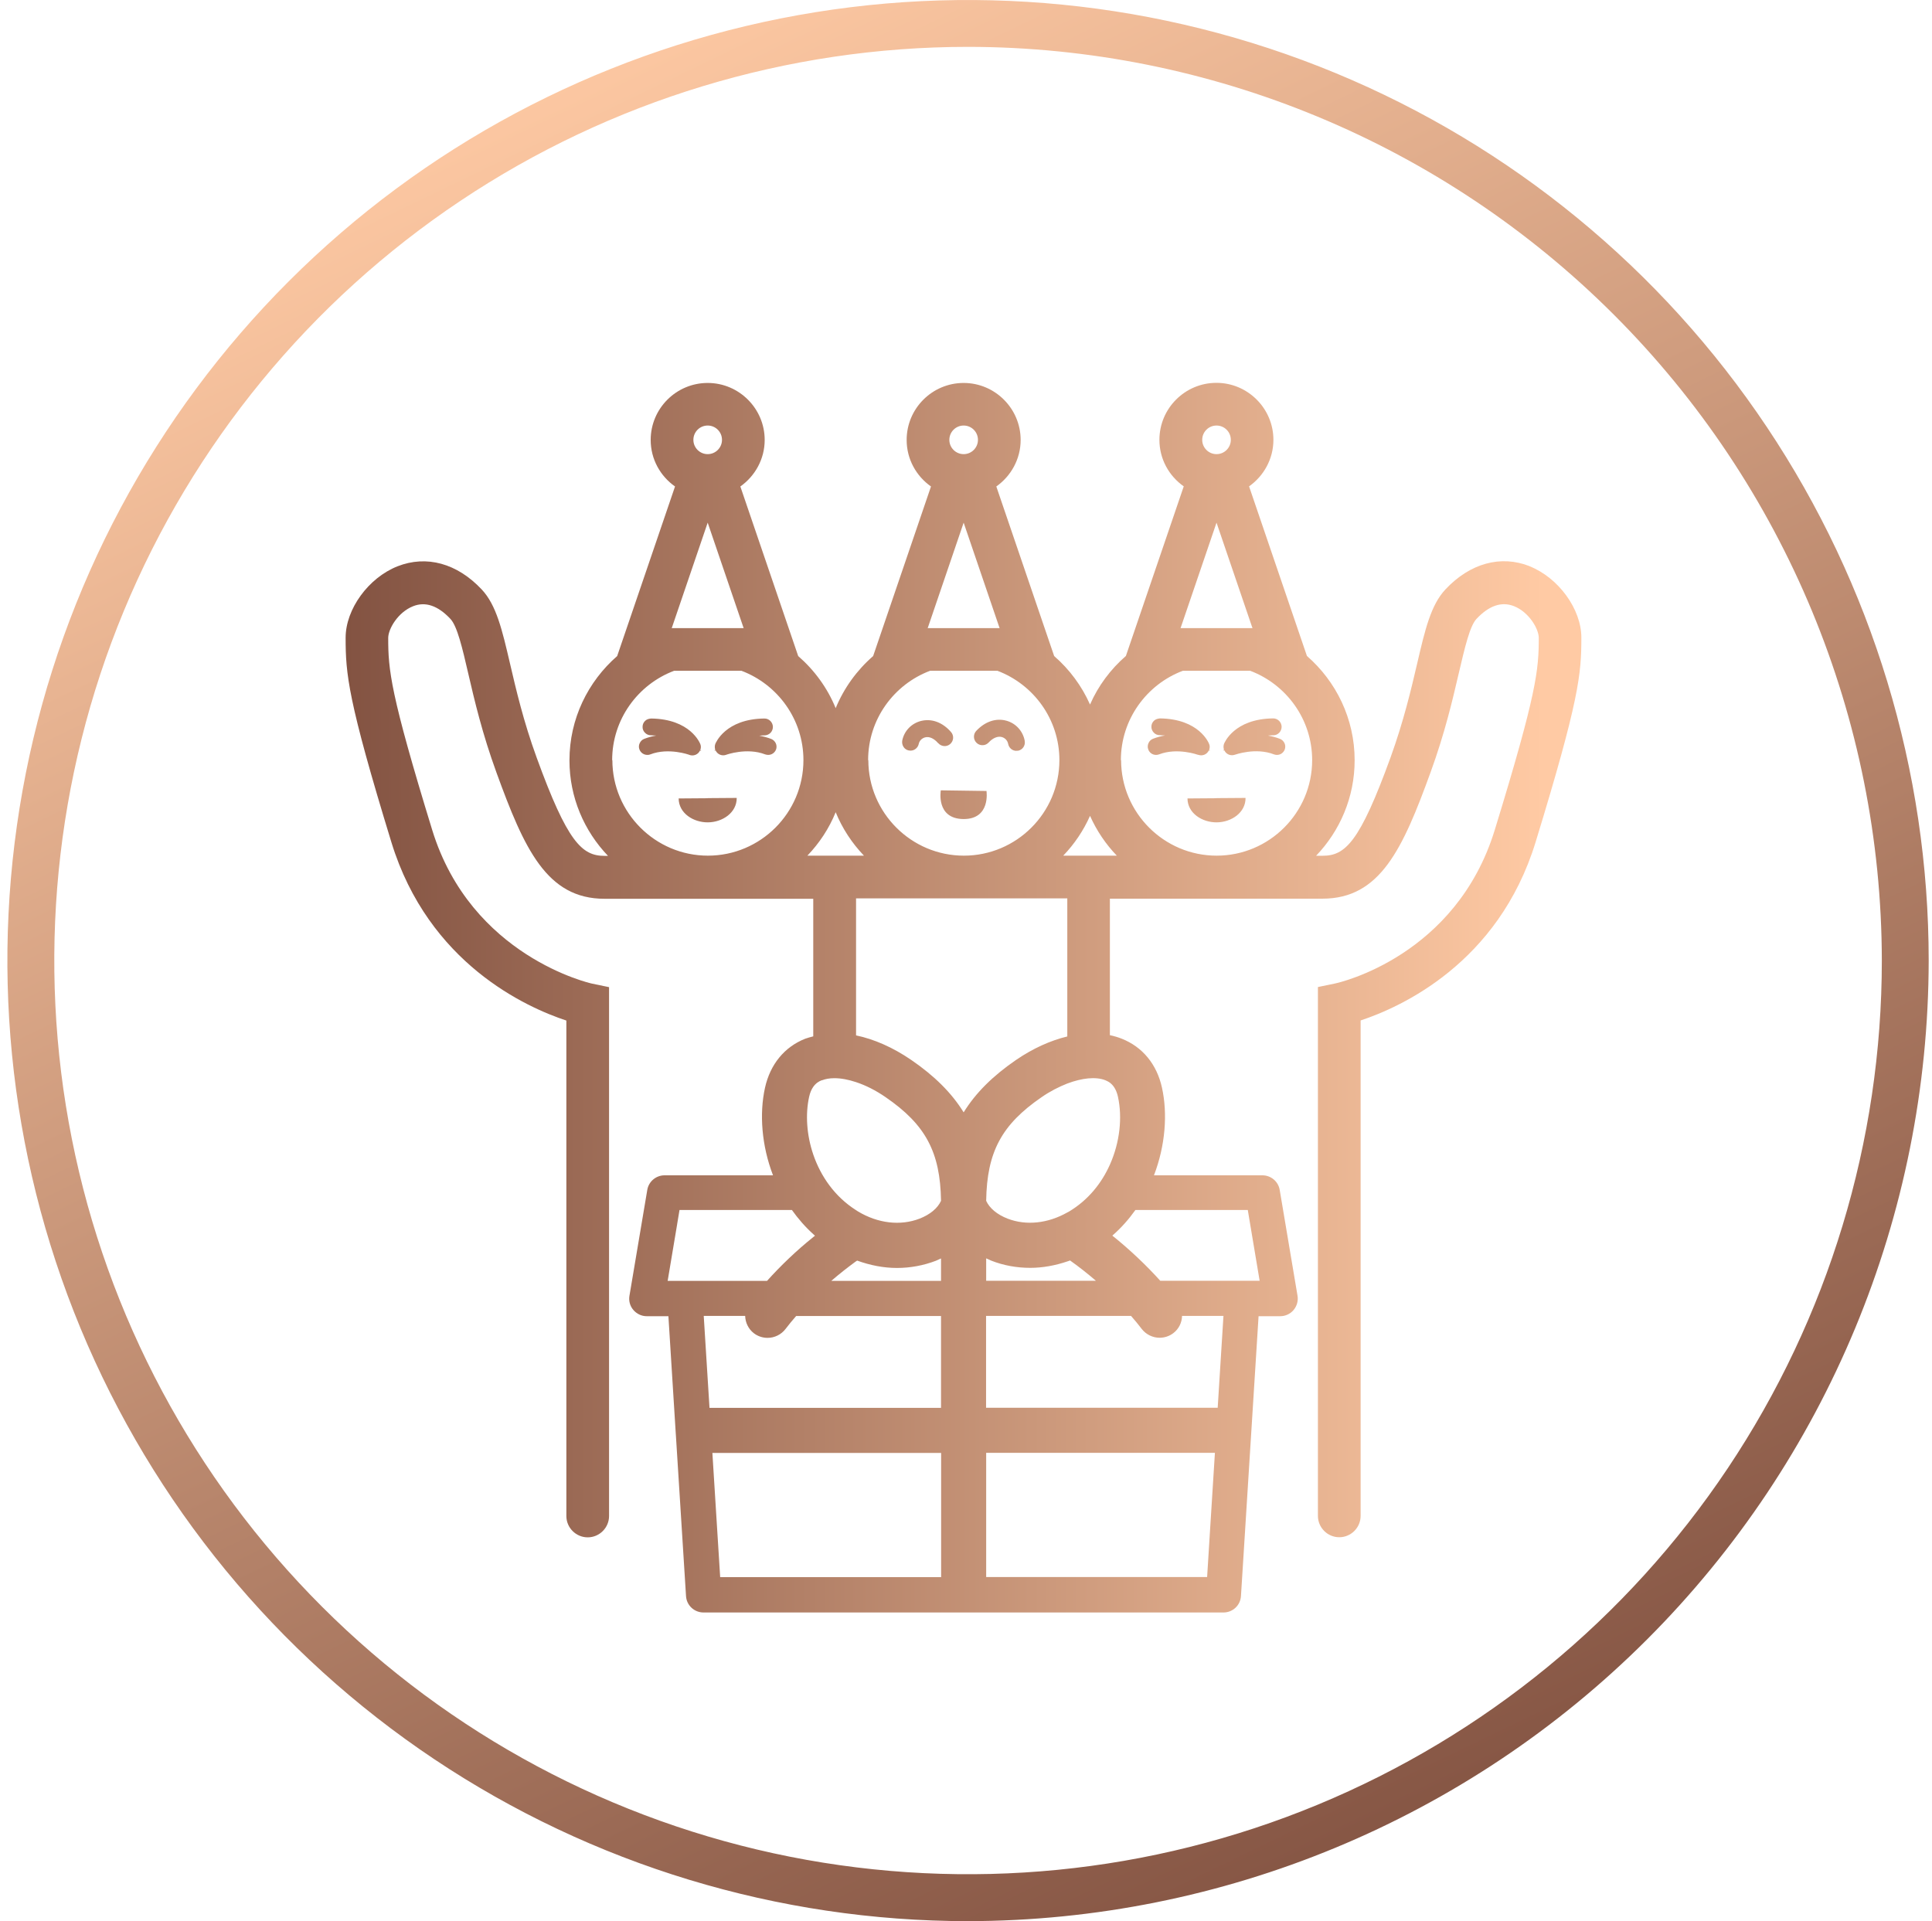 <svg width="181" height="180" viewBox="0 0 181 180" fill="none" xmlns="http://www.w3.org/2000/svg">
<path d="M143.31 53.05C140.6 51.98 137.72 52.77 135.42 55.22C134.05 56.68 133.51 58.98 132.77 62.16C132.21 64.56 131.51 67.55 130.27 70.98C127.39 78.9 126.04 80.18 123.91 80.18H123.3C125.53 77.85 126.91 74.7 126.91 71.23C126.91 67.33 125.17 63.84 122.44 61.46L117.02 45.57C118.39 44.6 119.3 43.01 119.3 41.21C119.3 38.27 116.9 35.87 113.96 35.87C111.02 35.87 108.62 38.26 108.62 41.21C108.62 43.01 109.52 44.6 110.9 45.57L105.48 61.46C104.05 62.7 102.89 64.25 102.12 66.01C101.34 64.26 100.19 62.71 98.76 61.47L93.34 45.58C94.71 44.61 95.62 43.02 95.62 41.22C95.62 38.28 93.22 35.88 90.28 35.88C87.34 35.88 84.94 38.27 84.94 41.22C84.94 43.02 85.84 44.61 87.22 45.58L81.8 61.47C80.28 62.79 79.07 64.46 78.29 66.35C77.52 64.46 76.3 62.79 74.78 61.47L69.36 45.58C70.73 44.61 71.64 43.02 71.64 41.22C71.64 38.28 69.24 35.88 66.3 35.88C63.36 35.88 60.96 38.27 60.96 41.22C60.96 43.02 61.86 44.61 63.24 45.58L57.82 61.47C55.09 63.85 53.35 67.34 53.35 71.24C53.35 74.71 54.73 77.86 56.96 80.19H56.64C54.52 80.19 53.16 78.91 50.28 70.99C49.03 67.56 48.34 64.57 47.78 62.17C47.04 58.99 46.5 56.69 45.13 55.23C42.83 52.78 39.96 51.99 37.24 53.06C34.51 54.14 32.38 57.08 32.38 59.75C32.38 63.14 32.57 65.54 36.67 78.92C40.16 90.29 49.33 94.39 53.06 95.62V142.04C53.06 143.14 53.96 144.04 55.06 144.04C56.16 144.04 57.06 143.14 57.06 142.04V92.49L55.47 92.16C55.36 92.14 44.14 89.64 40.49 77.76C36.55 64.93 36.37 62.76 36.37 59.77C36.37 58.93 37.28 57.36 38.7 56.8C39.85 56.34 41.03 56.74 42.2 57.99C42.84 58.67 43.32 60.73 43.87 63.11C44.45 65.61 45.18 68.73 46.51 72.38C49.11 79.53 51.22 84.21 56.63 84.21H76.19V97.1C75.94 97.17 75.68 97.23 75.44 97.32C73.49 98.09 72.16 99.72 71.67 101.91C71.13 104.35 71.35 107.33 72.42 110.12H62.26C61.46 110.12 60.77 110.7 60.64 111.49L58.97 121.41C58.89 121.89 59.02 122.37 59.34 122.74C59.66 123.11 60.11 123.32 60.59 123.32H62.62L63.3 134.17L63.33 134.62L64.27 149.54C64.32 150.41 65.04 151.08 65.91 151.08H114.62C115.49 151.08 116.21 150.41 116.26 149.54L117.91 123.32H119.94C120.42 123.32 120.88 123.11 121.19 122.74C121.5 122.37 121.64 121.88 121.56 121.41L119.89 111.49C119.76 110.7 119.07 110.12 118.27 110.12H108.11C109.18 107.33 109.4 104.35 108.86 101.91C108.38 99.72 107.04 98.09 105.09 97.32C104.74 97.18 104.36 97.07 103.98 96.99V84.2H123.9C129.31 84.2 131.42 79.52 134.02 72.37C135.35 68.72 136.08 65.6 136.66 63.1C137.22 60.72 137.69 58.66 138.33 57.98C139.5 56.74 140.67 56.34 141.83 56.79C143.25 57.35 144.16 58.93 144.16 59.76C144.16 62.76 143.98 64.92 140.04 77.75C136.42 89.56 125.52 92.06 125.06 92.15L123.47 92.48V142.03C123.47 143.13 124.37 144.03 125.47 144.03C126.57 144.03 127.47 143.13 127.47 142.03V95.61C131.19 94.38 140.37 90.28 143.86 78.91C147.96 65.53 148.15 63.14 148.15 59.74C148.15 57.07 146.01 54.13 143.29 53.05H143.31ZM105.01 71.22C105.01 67.4 107.42 64.13 110.81 62.85H117.13C120.51 64.13 122.93 67.39 122.93 71.22C122.93 76.16 118.91 80.17 113.98 80.17C109.05 80.17 105.03 76.15 105.03 71.22H105.01ZM110.65 58.71L113.97 48.97L117.29 58.71L117.34 58.85H110.6L110.65 58.71ZM113.97 39.87C114.71 39.87 115.31 40.47 115.31 41.21C115.31 41.95 114.71 42.55 113.97 42.55C113.23 42.55 112.63 41.95 112.63 41.21C112.63 40.47 113.23 39.87 113.97 39.87ZM81.33 71.22C81.33 67.4 83.74 64.13 87.13 62.85H93.45C96.83 64.13 99.25 67.39 99.25 71.22C99.25 76.16 95.23 80.17 90.3 80.17C85.37 80.17 81.35 76.15 81.35 71.22H81.33ZM86.96 58.71L90.28 48.97L93.6 58.71L93.65 58.85H86.91L86.96 58.71ZM90.28 39.87C91.02 39.87 91.62 40.47 91.62 41.21C91.62 41.95 91.02 42.55 90.28 42.55C89.54 42.55 88.94 41.95 88.94 41.21C88.94 40.47 89.54 39.87 90.28 39.87ZM62.98 58.71L66.3 48.97L69.62 58.71L69.67 58.85H62.93L62.98 58.71ZM66.3 39.87C67.04 39.87 67.64 40.47 67.64 41.21C67.64 41.95 67.04 42.55 66.3 42.55C65.56 42.55 64.96 41.95 64.96 41.21C64.96 40.47 65.56 39.87 66.3 39.87ZM57.35 71.22C57.35 67.4 59.76 64.13 63.15 62.85H69.47C72.85 64.13 75.27 67.39 75.27 71.22C75.27 76.16 71.25 80.17 66.32 80.17C61.39 80.17 57.37 76.15 57.37 71.22H57.35ZM75.64 80.17C76.76 79 77.67 77.63 78.29 76.1C78.91 77.62 79.82 79 80.94 80.17H75.64ZM104.74 102.78C105.15 104.66 104.93 106.99 103.99 109.1C103.22 110.84 101.96 112.43 100.16 113.51C100.1 113.54 100.05 113.57 99.99 113.6C98.17 114.63 96.14 114.85 94.4 114.18C93.42 113.8 92.7 113.2 92.39 112.51C92.46 107.93 93.84 105.37 97.58 102.8C98.37 102.25 99.2 101.83 99.99 101.52C101.37 101 102.66 100.86 103.55 101.21C103.69 101.27 103.84 101.34 103.99 101.45C104.29 101.68 104.58 102.06 104.74 102.77V102.78ZM113.33 143.91L113.09 147.76H92.39V136.12H113.82L113.33 143.9V143.91ZM77 101.22C77.33 101.09 77.72 101.02 78.17 101.02C78.79 101.02 79.48 101.15 80.2 101.39C81.11 101.69 82.06 102.17 82.97 102.8C86.71 105.37 88.09 107.94 88.16 112.51C87.85 113.2 87.13 113.8 86.15 114.18C84.36 114.87 82.26 114.63 80.39 113.51C80.32 113.47 80.26 113.42 80.19 113.38C78.19 112.11 76.88 110.19 76.19 108.17C75.56 106.32 75.45 104.39 75.8 102.78C75.89 102.36 76.03 102.06 76.19 101.83C76.44 101.48 76.73 101.31 76.99 101.21L77 101.22ZM99.99 118.19C100.08 118.16 100.16 118.13 100.25 118.1C101.07 118.68 101.88 119.32 102.67 120H92.39V117.9C92.55 117.97 92.71 118.05 92.88 118.12C94.03 118.57 95.26 118.79 96.52 118.79C97.69 118.79 98.86 118.57 99.99 118.19ZM65.93 123.29H69.81C69.83 123.91 70.1 124.51 70.63 124.92C71 125.2 71.45 125.35 71.91 125.35C72.57 125.35 73.19 125.04 73.59 124.52C73.9 124.11 74.24 123.7 74.59 123.3H88.16V131.91H66.47L65.93 123.3V123.29ZM92.39 123.29H105.96C106.31 123.69 106.65 124.1 106.96 124.51C107.36 125.03 107.99 125.34 108.64 125.34C109.1 125.34 109.55 125.19 109.92 124.91C110.45 124.51 110.73 123.9 110.74 123.29H114.62L114.08 131.9H92.38V123.29H92.39ZM80.2 118.18C80.2 118.18 80.27 118.13 80.3 118.11C81.52 118.55 82.77 118.8 84.03 118.8C85.29 118.8 86.51 118.57 87.67 118.13C87.82 118.07 87.95 118 88.09 117.94C88.11 117.93 88.14 117.92 88.16 117.91V120.01H77.88C78.63 119.36 79.41 118.75 80.19 118.18H80.2ZM67.47 147.77L67.22 143.8L66.74 136.13H88.17V147.77H67.47ZM63.44 114.69L63.66 113.37H74.19C74.77 114.18 75.43 114.95 76.2 115.64C76.25 115.69 76.3 115.73 76.35 115.78C76.3 115.82 76.25 115.86 76.2 115.9C74.59 117.19 73.12 118.61 71.86 120.01H62.55L63.44 114.7V114.69ZM116.67 120H108.7C107.4 118.56 105.87 117.1 104.21 115.77C105.04 115.05 105.75 114.24 106.37 113.37H116.9L117.07 114.39L118.01 120H116.67ZM99.99 97.11C98.41 97.49 96.77 98.23 95.19 99.31C93.02 100.8 91.41 102.39 90.28 104.22C89.15 102.39 87.54 100.8 85.37 99.31C83.66 98.14 81.89 97.36 80.2 97.01V84.17H99.99V97.11ZM101.99 80.17H99.61C100.65 79.09 101.5 77.83 102.12 76.44C102.74 77.83 103.59 79.09 104.63 80.17H101.99ZM72.7 70.23C72.58 70.53 72.3 70.73 71.97 70.73C71.87 70.73 71.78 70.71 71.68 70.68C69.97 70.02 68.05 70.71 68.03 70.72C67.94 70.75 67.85 70.77 67.76 70.77C67.55 70.77 67.35 70.69 67.2 70.54C67.13 70.47 67.08 70.39 67.04 70.31L66.92 70.34L67.01 70.25C66.95 70.08 66.95 69.89 67.01 69.71C67.05 69.62 67.94 67.36 71.62 67.32C72.05 67.32 72.4 67.67 72.41 68.1C72.41 68.31 72.33 68.51 72.19 68.66C72.04 68.81 71.85 68.89 71.64 68.9C71.46 68.9 71.29 68.91 71.13 68.93C71.49 68.99 71.87 69.09 72.24 69.23C72.43 69.3 72.59 69.45 72.68 69.64C72.77 69.83 72.77 70.05 72.7 70.24V70.23ZM64.57 70.72C64.57 70.72 62.64 70.02 60.93 70.68C60.83 70.72 60.74 70.74 60.64 70.73C60.32 70.73 60.03 70.53 59.91 70.23C59.83 70.03 59.84 69.82 59.93 69.63C60.02 69.44 60.17 69.29 60.37 69.22C60.74 69.08 61.11 68.98 61.48 68.92C61.32 68.91 61.15 68.9 60.97 68.89C60.76 68.89 60.56 68.8 60.42 68.65C60.27 68.5 60.19 68.3 60.2 68.09C60.2 67.88 60.29 67.68 60.44 67.54C60.59 67.39 60.79 67.34 61 67.32C64.68 67.37 65.57 69.62 65.61 69.72C65.68 69.89 65.68 70.08 65.61 70.26L65.7 70.35L65.58 70.32C65.54 70.4 65.49 70.48 65.42 70.55C65.27 70.7 65.07 70.78 64.86 70.78C64.77 70.78 64.67 70.76 64.58 70.73L64.57 70.72ZM66.3 74.78L69.02 74.76C69.03 76.15 67.68 77.04 66.32 77.05C64.96 77.06 63.59 76.2 63.58 74.81L66.3 74.79V74.78ZM120.36 70.23C120.24 70.53 119.96 70.73 119.64 70.73C119.55 70.73 119.45 70.72 119.35 70.68C117.63 70.01 115.72 70.71 115.7 70.71C115.61 70.74 115.52 70.76 115.42 70.76C115.21 70.76 115.01 70.68 114.86 70.53C114.79 70.46 114.74 70.38 114.7 70.3L114.58 70.33L114.67 70.24C114.61 70.07 114.61 69.88 114.67 69.7C114.71 69.6 115.61 67.35 119.28 67.31C119.71 67.31 120.06 67.66 120.07 68.09C120.07 68.3 119.99 68.5 119.85 68.65C119.7 68.8 119.51 68.89 119.3 68.89C119.12 68.89 118.95 68.9 118.79 68.92C119.15 68.98 119.53 69.08 119.9 69.22C120.09 69.29 120.25 69.44 120.34 69.63C120.43 69.82 120.43 70.04 120.36 70.23ZM112.23 70.72C112.23 70.72 110.3 70.02 108.59 70.68C108.49 70.72 108.39 70.73 108.3 70.73C107.98 70.73 107.69 70.53 107.58 70.23C107.5 70.03 107.51 69.82 107.6 69.62C107.69 69.42 107.84 69.28 108.04 69.21C108.41 69.07 108.78 68.97 109.15 68.91C108.99 68.9 108.82 68.89 108.64 68.88C108.43 68.88 108.23 68.79 108.09 68.64C107.95 68.49 107.86 68.29 107.87 68.08C107.87 67.87 107.96 67.67 108.11 67.53C108.26 67.38 108.48 67.33 108.67 67.31C112.35 67.36 113.24 69.61 113.28 69.71C113.35 69.88 113.35 70.07 113.28 70.25L113.37 70.34L113.25 70.31C113.21 70.39 113.16 70.47 113.09 70.54C112.94 70.69 112.74 70.77 112.53 70.77C112.44 70.77 112.34 70.75 112.25 70.72H112.23ZM113.97 74.78L116.69 74.76C116.7 76.15 115.35 77.04 113.99 77.05C112.63 77.06 111.26 76.2 111.25 74.81L113.97 74.79V74.78ZM92.42 74.11C92.42 74.11 92.83 76.77 90.24 76.74C87.66 76.7 88.14 74.05 88.14 74.05L90.28 74.08L92.42 74.11ZM87.89 69.63C87.5 69.18 87.05 68.98 86.66 69.09C86.36 69.17 86.13 69.41 86.07 69.71C85.99 70.07 85.67 70.33 85.3 70.33L85.12 70.31C84.93 70.27 84.75 70.15 84.64 69.97C84.53 69.79 84.49 69.58 84.53 69.37C84.72 68.47 85.39 67.78 86.28 67.55C87.28 67.3 88.3 67.67 89.1 68.59C89.39 68.92 89.35 69.42 89.02 69.71C88.69 70 88.19 69.96 87.9 69.63H87.89ZM96 69.42C96.08 69.85 95.8 70.26 95.37 70.34H95.22V70.35C94.84 70.35 94.52 70.07 94.45 69.7C94.39 69.39 94.17 69.15 93.87 69.06C93.48 68.95 93.03 69.13 92.62 69.57C92.48 69.72 92.28 69.82 92.07 69.82C91.87 69.83 91.66 69.76 91.5 69.61C91.18 69.31 91.16 68.81 91.45 68.49C92.28 67.6 93.32 67.25 94.3 67.53C95.18 67.78 95.83 68.5 96 69.4V69.42Z" fill="url(#paint0_linear_8_417)"/>
<path d="M90.69 180C72.89 180 55.49 174.72 40.69 164.83C25.89 154.94 14.35 140.88 7.54 124.44C0.73 107.99 -1.05 89.9 2.42 72.44C5.89 54.98 14.46 38.95 27.05 26.36C39.64 13.77 55.67 5.2 73.13 1.73C90.59 -1.74 108.68 0.04 125.13 6.85C141.57 13.66 155.63 25.2 165.52 40C175.41 54.8 180.69 72.2 180.69 90C180.66 113.86 171.17 136.74 154.3 153.61C137.43 170.48 114.55 179.97 90.69 180ZM90.69 4.39C73.76 4.39 57.21 9.41 43.13 18.82C29.05 28.23 18.08 41.6 11.6 57.24C5.12 72.88 3.43 90.1 6.73 106.7C10.03 123.31 18.19 138.56 30.16 150.53C42.13 162.5 57.39 170.66 73.99 173.96C90.6 177.26 107.81 175.57 123.45 169.09C139.09 162.61 152.46 151.64 161.87 137.56C171.28 123.48 176.3 106.93 176.3 90C176.27 67.3 167.25 45.54 151.2 29.49C135.15 13.44 113.39 4.41 90.69 4.39Z" fill="url(#paint1_linear_8_417)"/>
<defs>
<linearGradient id="paint0_linear_8_417" x1="32.38" y1="93.46" x2="148.18" y2="93.46" gradientUnits="userSpaceOnUse">
<stop stop-color="#835342"/>
<stop offset="0.97" stop-color="#FFCAA4"/>
</linearGradient>
<linearGradient id="paint1_linear_8_417" x1="132.16" y1="175.97" x2="46.73" y2="-1.13" gradientUnits="userSpaceOnUse">
<stop stop-color="#835342"/>
<stop offset="0.97" stop-color="#FFCAA4"/>
</linearGradient>
</defs>
</svg>
